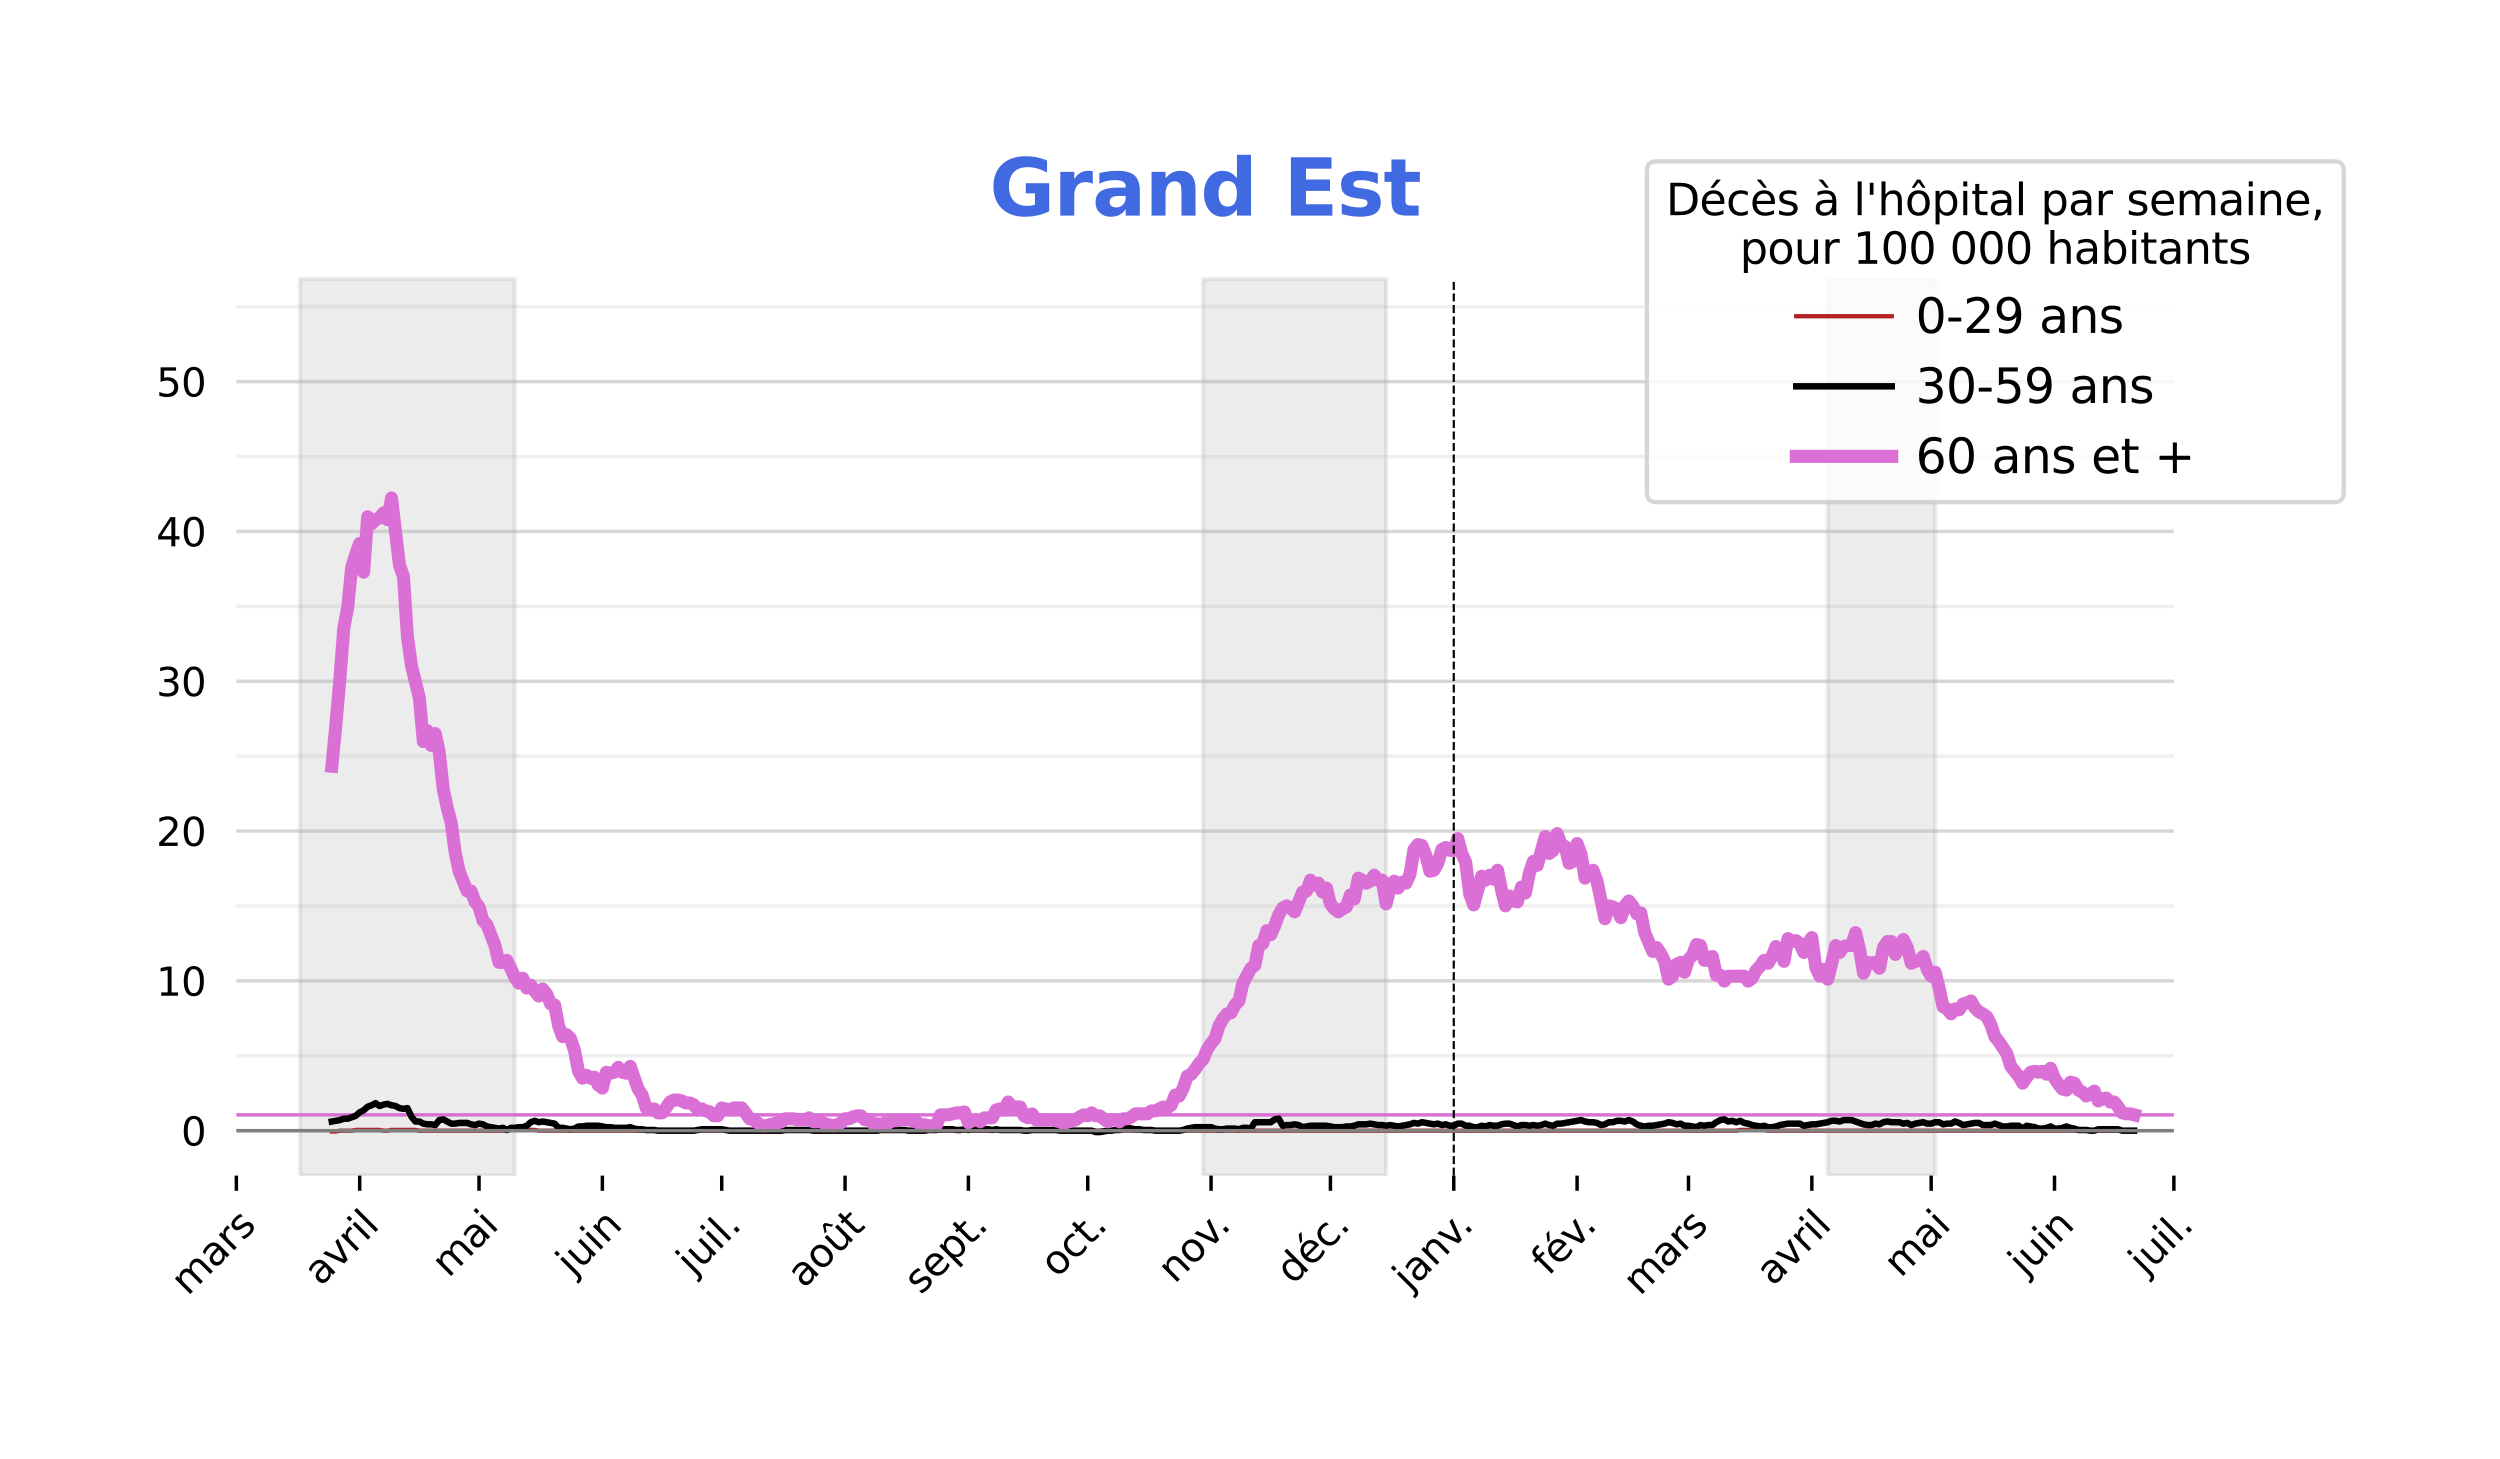 <?xml version="1.0" encoding="utf-8" standalone="no"?>
<!DOCTYPE svg PUBLIC "-//W3C//DTD SVG 1.1//EN"
  "http://www.w3.org/Graphics/SVG/1.1/DTD/svg11.dtd">
<svg height="336.05pt" version="1.1" viewBox="0 0 575.992 336.05" width="575.992pt" xmlns="http://www.w3.org/2000/svg" xmlns:xlink="http://www.w3.org/1999/xlink">
 <defs>
  <style type="text/css">*{stroke-linecap:butt;stroke-linejoin:round;}</style>
 </defs>
 <g id="figure_1">
  <g id="patch_1">
   <path d="M 0 336.05 
L 575.992 336.05 
L 575.992 0 
L 0 0 
z
" style="fill:#ffffff;"/>
  </g>
  <g id="axes_1">
   <g id="patch_2">
    <path d="M 54.453 270.861 
L 500.853 270.861 
L 500.853 53.421 
L 54.453 53.421 
z
" style="fill:none;opacity:0;"/>
   </g>
   <g id="patch_3">
    <path clip-path="url(#pc9f59e00f5)" d="M 69.119 270.861 
L 69.119 64.293 
L 118.617 64.293 
L 118.617 270.861 
z
" style="fill:#808080;opacity:0.15;stroke:#808080;stroke-linejoin:miter;"/>
   </g>
   <g id="patch_4">
    <path clip-path="url(#pc9f59e00f5)" d="M 277.194 270.861 
L 277.194 64.293 
L 319.359 64.293 
L 319.359 270.861 
z
" style="fill:#808080;opacity:0.15;stroke:#808080;stroke-linejoin:miter;"/>
   </g>
   <g id="patch_5">
    <path clip-path="url(#pc9f59e00f5)" d="M 421.105 270.861 
L 421.105 64.293 
L 445.855 64.293 
L 445.855 270.861 
z
" style="fill:#808080;opacity:0.15;stroke:#808080;stroke-linejoin:miter;"/>
   </g>
   <g id="matplotlib.axis_1">
    <g id="xtick_1">
     <g id="line2d_1">
      <defs>
       <path d="M 0 0 
L 0 3.5 
" id="ma46e36bf70" style="stroke:#000000;stroke-width:0.8;"/>
      </defs>
      <g>
       <use style="stroke:#000000;stroke-width:0.8;" x="54.453" xlink:href="#ma46e36bf70" y="270.861"/>
      </g>
     </g>
     <g id="text_1">
      <!-- mars -->
      <g transform="translate(43.258 298.726)rotate(-45)scale(0.09 -0.09)">
       <defs>
        <path d="M 3328 2828 
Q 3544 3216 3844 3400 
Q 4144 3584 4550 3584 
Q 5097 3584 5394 3201 
Q 5691 2819 5691 2113 
L 5691 0 
L 5113 0 
L 5113 2094 
Q 5113 2597 4934 2840 
Q 4756 3084 4391 3084 
Q 3944 3084 3684 2787 
Q 3425 2491 3425 1978 
L 3425 0 
L 2847 0 
L 2847 2094 
Q 2847 2600 2669 2842 
Q 2491 3084 2119 3084 
Q 1678 3084 1418 2786 
Q 1159 2488 1159 1978 
L 1159 0 
L 581 0 
L 581 3500 
L 1159 3500 
L 1159 2956 
Q 1356 3278 1631 3431 
Q 1906 3584 2284 3584 
Q 2666 3584 2933 3390 
Q 3200 3197 3328 2828 
z
" id="DejaVuSans-6d" transform="scale(0.016)"/>
        <path d="M 2194 1759 
Q 1497 1759 1228 1600 
Q 959 1441 959 1056 
Q 959 750 1161 570 
Q 1363 391 1709 391 
Q 2188 391 2477 730 
Q 2766 1069 2766 1631 
L 2766 1759 
L 2194 1759 
z
M 3341 1997 
L 3341 0 
L 2766 0 
L 2766 531 
Q 2569 213 2275 61 
Q 1981 -91 1556 -91 
Q 1019 -91 701 211 
Q 384 513 384 1019 
Q 384 1609 779 1909 
Q 1175 2209 1959 2209 
L 2766 2209 
L 2766 2266 
Q 2766 2663 2505 2880 
Q 2244 3097 1772 3097 
Q 1472 3097 1187 3025 
Q 903 2953 641 2809 
L 641 3341 
Q 956 3463 1253 3523 
Q 1550 3584 1831 3584 
Q 2591 3584 2966 3190 
Q 3341 2797 3341 1997 
z
" id="DejaVuSans-61" transform="scale(0.016)"/>
        <path d="M 2631 2963 
Q 2534 3019 2420 3045 
Q 2306 3072 2169 3072 
Q 1681 3072 1420 2755 
Q 1159 2438 1159 1844 
L 1159 0 
L 581 0 
L 581 3500 
L 1159 3500 
L 1159 2956 
Q 1341 3275 1631 3429 
Q 1922 3584 2338 3584 
Q 2397 3584 2469 3576 
Q 2541 3569 2628 3553 
L 2631 2963 
z
" id="DejaVuSans-72" transform="scale(0.016)"/>
        <path d="M 2834 3397 
L 2834 2853 
Q 2591 2978 2328 3040 
Q 2066 3103 1784 3103 
Q 1356 3103 1142 2972 
Q 928 2841 928 2578 
Q 928 2378 1081 2264 
Q 1234 2150 1697 2047 
L 1894 2003 
Q 2506 1872 2764 1633 
Q 3022 1394 3022 966 
Q 3022 478 2636 193 
Q 2250 -91 1575 -91 
Q 1294 -91 989 -36 
Q 684 19 347 128 
L 347 722 
Q 666 556 975 473 
Q 1284 391 1588 391 
Q 1994 391 2212 530 
Q 2431 669 2431 922 
Q 2431 1156 2273 1281 
Q 2116 1406 1581 1522 
L 1381 1569 
Q 847 1681 609 1914 
Q 372 2147 372 2553 
Q 372 3047 722 3315 
Q 1072 3584 1716 3584 
Q 2034 3584 2315 3537 
Q 2597 3491 2834 3397 
z
" id="DejaVuSans-73" transform="scale(0.016)"/>
       </defs>
       <use xlink:href="#DejaVuSans-6d"/>
       <use x="97.412" xlink:href="#DejaVuSans-61"/>
       <use x="158.691" xlink:href="#DejaVuSans-72"/>
       <use x="199.805" xlink:href="#DejaVuSans-73"/>
      </g>
     </g>
    </g>
    <g id="xtick_2">
     <g id="line2d_2">
      <g>
       <use style="stroke:#000000;stroke-width:0.8;" x="82.868" xlink:href="#ma46e36bf70" y="270.861"/>
      </g>
     </g>
     <g id="text_2">
      <!-- avril -->
      <g transform="translate(73.885 296.515)rotate(-45)scale(0.09 -0.09)">
       <defs>
        <path d="M 191 3500 
L 800 3500 
L 1894 563 
L 2988 3500 
L 3597 3500 
L 2284 0 
L 1503 0 
L 191 3500 
z
" id="DejaVuSans-76" transform="scale(0.016)"/>
        <path d="M 603 3500 
L 1178 3500 
L 1178 0 
L 603 0 
L 603 3500 
z
M 603 4863 
L 1178 4863 
L 1178 4134 
L 603 4134 
L 603 4863 
z
" id="DejaVuSans-69" transform="scale(0.016)"/>
        <path d="M 603 4863 
L 1178 4863 
L 1178 0 
L 603 0 
L 603 4863 
z
" id="DejaVuSans-6c" transform="scale(0.016)"/>
       </defs>
       <use xlink:href="#DejaVuSans-61"/>
       <use x="61.279" xlink:href="#DejaVuSans-76"/>
       <use x="120.459" xlink:href="#DejaVuSans-72"/>
       <use x="161.572" xlink:href="#DejaVuSans-69"/>
       <use x="189.355" xlink:href="#DejaVuSans-6c"/>
      </g>
     </g>
    </g>
    <g id="xtick_3">
     <g id="line2d_3">
      <g>
       <use style="stroke:#000000;stroke-width:0.8;" x="110.367" xlink:href="#ma46e36bf70" y="270.861"/>
      </g>
     </g>
     <g id="text_3">
      <!-- mai -->
      <g transform="translate(103.336 294.563)rotate(-45)scale(0.09 -0.09)">
       <use xlink:href="#DejaVuSans-6d"/>
       <use x="97.412" xlink:href="#DejaVuSans-61"/>
       <use x="158.691" xlink:href="#DejaVuSans-69"/>
      </g>
     </g>
    </g>
    <g id="xtick_4">
     <g id="line2d_4">
      <g>
       <use style="stroke:#000000;stroke-width:0.8;" x="138.783" xlink:href="#ma46e36bf70" y="270.861"/>
      </g>
     </g>
     <g id="text_4">
      <!-- juin -->
      <g transform="translate(132.016 294.299)rotate(-45)scale(0.09 -0.09)">
       <defs>
        <path d="M 603 3500 
L 1178 3500 
L 1178 -63 
Q 1178 -731 923 -1031 
Q 669 -1331 103 -1331 
L -116 -1331 
L -116 -844 
L 38 -844 
Q 366 -844 484 -692 
Q 603 -541 603 -63 
L 603 3500 
z
M 603 4863 
L 1178 4863 
L 1178 4134 
L 603 4134 
L 603 4863 
z
" id="DejaVuSans-6a" transform="scale(0.016)"/>
        <path d="M 544 1381 
L 544 3500 
L 1119 3500 
L 1119 1403 
Q 1119 906 1312 657 
Q 1506 409 1894 409 
Q 2359 409 2629 706 
Q 2900 1003 2900 1516 
L 2900 3500 
L 3475 3500 
L 3475 0 
L 2900 0 
L 2900 538 
Q 2691 219 2414 64 
Q 2138 -91 1772 -91 
Q 1169 -91 856 284 
Q 544 659 544 1381 
z
M 1991 3584 
L 1991 3584 
z
" id="DejaVuSans-75" transform="scale(0.016)"/>
        <path d="M 3513 2113 
L 3513 0 
L 2938 0 
L 2938 2094 
Q 2938 2591 2744 2837 
Q 2550 3084 2163 3084 
Q 1697 3084 1428 2787 
Q 1159 2491 1159 1978 
L 1159 0 
L 581 0 
L 581 3500 
L 1159 3500 
L 1159 2956 
Q 1366 3272 1645 3428 
Q 1925 3584 2291 3584 
Q 2894 3584 3203 3211 
Q 3513 2838 3513 2113 
z
" id="DejaVuSans-6e" transform="scale(0.016)"/>
       </defs>
       <use xlink:href="#DejaVuSans-6a"/>
       <use x="27.783" xlink:href="#DejaVuSans-75"/>
       <use x="91.162" xlink:href="#DejaVuSans-69"/>
       <use x="118.945" xlink:href="#DejaVuSans-6e"/>
      </g>
     </g>
    </g>
    <g id="xtick_5">
     <g id="line2d_5">
      <g>
       <use style="stroke:#000000;stroke-width:0.8;" x="166.282" xlink:href="#ma46e36bf70" y="270.861"/>
      </g>
     </g>
     <g id="text_5">
      <!-- juil. -->
      <g transform="translate(159.758 294.056)rotate(-45)scale(0.09 -0.09)">
       <defs>
        <path d="M 684 794 
L 1344 794 
L 1344 0 
L 684 0 
L 684 794 
z
" id="DejaVuSans-2e" transform="scale(0.016)"/>
       </defs>
       <use xlink:href="#DejaVuSans-6a"/>
       <use x="27.783" xlink:href="#DejaVuSans-75"/>
       <use x="91.162" xlink:href="#DejaVuSans-69"/>
       <use x="118.945" xlink:href="#DejaVuSans-6c"/>
       <use x="146.729" xlink:href="#DejaVuSans-2e"/>
      </g>
     </g>
    </g>
    <g id="xtick_6">
     <g id="line2d_6">
      <g>
       <use style="stroke:#000000;stroke-width:0.8;" x="194.697" xlink:href="#ma46e36bf70" y="270.861"/>
      </g>
     </g>
     <g id="text_6">
      <!-- août -->
      <g transform="translate(185.211 297.018)rotate(-45)scale(0.09 -0.09)">
       <defs>
        <path d="M 1959 3097 
Q 1497 3097 1228 2736 
Q 959 2375 959 1747 
Q 959 1119 1226 758 
Q 1494 397 1959 397 
Q 2419 397 2687 759 
Q 2956 1122 2956 1747 
Q 2956 2369 2687 2733 
Q 2419 3097 1959 3097 
z
M 1959 3584 
Q 2709 3584 3137 3096 
Q 3566 2609 3566 1747 
Q 3566 888 3137 398 
Q 2709 -91 1959 -91 
Q 1206 -91 779 398 
Q 353 888 353 1747 
Q 353 2609 779 3096 
Q 1206 3584 1959 3584 
z
" id="DejaVuSans-6f" transform="scale(0.016)"/>
        <path d="M 544 1381 
L 544 3500 
L 1119 3500 
L 1119 1403 
Q 1119 906 1312 657 
Q 1506 409 1894 409 
Q 2359 409 2629 706 
Q 2900 1003 2900 1516 
L 2900 3500 
L 3475 3500 
L 3475 0 
L 2900 0 
L 2900 538 
Q 2691 219 2414 64 
Q 2138 -91 1772 -91 
Q 1169 -91 856 284 
Q 544 659 544 1381 
z
M 1991 3584 
L 1991 3584 
z
M 1753 5119 
L 2215 5119 
L 2981 3944 
L 2547 3944 
L 1984 4709 
L 1422 3944 
L 987 3944 
L 1753 5119 
z
" id="DejaVuSans-fb" transform="scale(0.016)"/>
        <path d="M 1172 4494 
L 1172 3500 
L 2356 3500 
L 2356 3053 
L 1172 3053 
L 1172 1153 
Q 1172 725 1289 603 
Q 1406 481 1766 481 
L 2356 481 
L 2356 0 
L 1766 0 
Q 1100 0 847 248 
Q 594 497 594 1153 
L 594 3053 
L 172 3053 
L 172 3500 
L 594 3500 
L 594 4494 
L 1172 4494 
z
" id="DejaVuSans-74" transform="scale(0.016)"/>
       </defs>
       <use xlink:href="#DejaVuSans-61"/>
       <use x="61.279" xlink:href="#DejaVuSans-6f"/>
       <use x="122.461" xlink:href="#DejaVuSans-fb"/>
       <use x="185.84" xlink:href="#DejaVuSans-74"/>
      </g>
     </g>
    </g>
    <g id="xtick_7">
     <g id="line2d_7">
      <g>
       <use style="stroke:#000000;stroke-width:0.8;" x="223.113" xlink:href="#ma46e36bf70" y="270.861"/>
      </g>
     </g>
     <g id="text_7">
      <!-- sept. -->
      <g transform="translate(212.16 298.485)rotate(-45)scale(0.09 -0.09)">
       <defs>
        <path d="M 3597 1894 
L 3597 1613 
L 953 1613 
Q 991 1019 1311 708 
Q 1631 397 2203 397 
Q 2534 397 2845 478 
Q 3156 559 3463 722 
L 3463 178 
Q 3153 47 2828 -22 
Q 2503 -91 2169 -91 
Q 1331 -91 842 396 
Q 353 884 353 1716 
Q 353 2575 817 3079 
Q 1281 3584 2069 3584 
Q 2775 3584 3186 3129 
Q 3597 2675 3597 1894 
z
M 3022 2063 
Q 3016 2534 2758 2815 
Q 2500 3097 2075 3097 
Q 1594 3097 1305 2825 
Q 1016 2553 972 2059 
L 3022 2063 
z
" id="DejaVuSans-65" transform="scale(0.016)"/>
        <path d="M 1159 525 
L 1159 -1331 
L 581 -1331 
L 581 3500 
L 1159 3500 
L 1159 2969 
Q 1341 3281 1617 3432 
Q 1894 3584 2278 3584 
Q 2916 3584 3314 3078 
Q 3713 2572 3713 1747 
Q 3713 922 3314 415 
Q 2916 -91 2278 -91 
Q 1894 -91 1617 61 
Q 1341 213 1159 525 
z
M 3116 1747 
Q 3116 2381 2855 2742 
Q 2594 3103 2138 3103 
Q 1681 3103 1420 2742 
Q 1159 2381 1159 1747 
Q 1159 1113 1420 752 
Q 1681 391 2138 391 
Q 2594 391 2855 752 
Q 3116 1113 3116 1747 
z
" id="DejaVuSans-70" transform="scale(0.016)"/>
       </defs>
       <use xlink:href="#DejaVuSans-73"/>
       <use x="52.1" xlink:href="#DejaVuSans-65"/>
       <use x="113.623" xlink:href="#DejaVuSans-70"/>
       <use x="177.1" xlink:href="#DejaVuSans-74"/>
       <use x="216.309" xlink:href="#DejaVuSans-2e"/>
      </g>
     </g>
    </g>
    <g id="xtick_8">
     <g id="line2d_8">
      <g>
       <use style="stroke:#000000;stroke-width:0.8;" x="250.612" xlink:href="#ma46e36bf70" y="270.861"/>
      </g>
     </g>
     <g id="text_8">
      <!-- oct. -->
      <g transform="translate(243.537 294.607)rotate(-45)scale(0.09 -0.09)">
       <defs>
        <path d="M 3122 3366 
L 3122 2828 
Q 2878 2963 2633 3030 
Q 2388 3097 2138 3097 
Q 1578 3097 1268 2742 
Q 959 2388 959 1747 
Q 959 1106 1268 751 
Q 1578 397 2138 397 
Q 2388 397 2633 464 
Q 2878 531 3122 666 
L 3122 134 
Q 2881 22 2623 -34 
Q 2366 -91 2075 -91 
Q 1284 -91 818 406 
Q 353 903 353 1747 
Q 353 2603 823 3093 
Q 1294 3584 2113 3584 
Q 2378 3584 2631 3529 
Q 2884 3475 3122 3366 
z
" id="DejaVuSans-63" transform="scale(0.016)"/>
       </defs>
       <use xlink:href="#DejaVuSans-6f"/>
       <use x="61.182" xlink:href="#DejaVuSans-63"/>
       <use x="116.162" xlink:href="#DejaVuSans-74"/>
       <use x="155.371" xlink:href="#DejaVuSans-2e"/>
      </g>
     </g>
    </g>
    <g id="xtick_9">
     <g id="line2d_9">
      <g>
       <use style="stroke:#000000;stroke-width:0.8;" x="279.027" xlink:href="#ma46e36bf70" y="270.861"/>
      </g>
     </g>
     <g id="text_9">
      <!-- nov. -->
      <g transform="translate(270.64 295.919)rotate(-45)scale(0.09 -0.09)">
       <use xlink:href="#DejaVuSans-6e"/>
       <use x="63.379" xlink:href="#DejaVuSans-6f"/>
       <use x="124.561" xlink:href="#DejaVuSans-76"/>
       <use x="175.99" xlink:href="#DejaVuSans-2e"/>
      </g>
     </g>
    </g>
    <g id="xtick_10">
     <g id="line2d_10">
      <g>
       <use style="stroke:#000000;stroke-width:0.8;" x="306.526" xlink:href="#ma46e36bf70" y="270.861"/>
      </g>
     </g>
     <g id="text_10">
      <!-- déc. -->
      <g transform="translate(297.884 296.174)rotate(-45)scale(0.09 -0.09)">
       <defs>
        <path d="M 2906 2969 
L 2906 4863 
L 3481 4863 
L 3481 0 
L 2906 0 
L 2906 525 
Q 2725 213 2448 61 
Q 2172 -91 1784 -91 
Q 1150 -91 751 415 
Q 353 922 353 1747 
Q 353 2572 751 3078 
Q 1150 3584 1784 3584 
Q 2172 3584 2448 3432 
Q 2725 3281 2906 2969 
z
M 947 1747 
Q 947 1113 1208 752 
Q 1469 391 1925 391 
Q 2381 391 2643 752 
Q 2906 1113 2906 1747 
Q 2906 2381 2643 2742 
Q 2381 3103 1925 3103 
Q 1469 3103 1208 2742 
Q 947 2381 947 1747 
z
" id="DejaVuSans-64" transform="scale(0.016)"/>
        <path d="M 3597 1894 
L 3597 1613 
L 953 1613 
Q 991 1019 1311 708 
Q 1631 397 2203 397 
Q 2534 397 2845 478 
Q 3156 559 3463 722 
L 3463 178 
Q 3153 47 2828 -22 
Q 2503 -91 2169 -91 
Q 1331 -91 842 396 
Q 353 884 353 1716 
Q 353 2575 817 3079 
Q 1281 3584 2069 3584 
Q 2775 3584 3186 3129 
Q 3597 2675 3597 1894 
z
M 3022 2063 
Q 3016 2534 2758 2815 
Q 2500 3097 2075 3097 
Q 1594 3097 1305 2825 
Q 1016 2553 972 2059 
L 3022 2063 
z
M 2466 5119 
L 3088 5119 
L 2070 3944 
L 1591 3944 
L 2466 5119 
z
" id="DejaVuSans-e9" transform="scale(0.016)"/>
       </defs>
       <use xlink:href="#DejaVuSans-64"/>
       <use x="63.477" xlink:href="#DejaVuSans-e9"/>
       <use x="125" xlink:href="#DejaVuSans-63"/>
       <use x="179.98" xlink:href="#DejaVuSans-2e"/>
      </g>
     </g>
    </g>
    <g id="xtick_11">
     <g id="line2d_11">
      <g>
       <use style="stroke:#000000;stroke-width:0.8;" x="334.942" xlink:href="#ma46e36bf70" y="270.861"/>
      </g>
     </g>
     <g id="text_11">
      <!-- janv. -->
      <g transform="translate(324.781 297.693)rotate(-45)scale(0.09 -0.09)">
       <use xlink:href="#DejaVuSans-6a"/>
       <use x="27.783" xlink:href="#DejaVuSans-61"/>
       <use x="89.062" xlink:href="#DejaVuSans-6e"/>
       <use x="152.441" xlink:href="#DejaVuSans-76"/>
       <use x="203.871" xlink:href="#DejaVuSans-2e"/>
      </g>
     </g>
    </g>
    <g id="xtick_12">
     <g id="line2d_12">
      <g>
       <use style="stroke:#000000;stroke-width:0.8;" x="363.358" xlink:href="#ma46e36bf70" y="270.861"/>
      </g>
     </g>
     <g id="text_12">
      <!-- fév. -->
      <g transform="translate(356.741 294.148)rotate(-45)scale(0.09 -0.09)">
       <defs>
        <path d="M 2375 4863 
L 2375 4384 
L 1825 4384 
Q 1516 4384 1395 4259 
Q 1275 4134 1275 3809 
L 1275 3500 
L 2222 3500 
L 2222 3053 
L 1275 3053 
L 1275 0 
L 697 0 
L 697 3053 
L 147 3053 
L 147 3500 
L 697 3500 
L 697 3744 
Q 697 4328 969 4595 
Q 1241 4863 1831 4863 
L 2375 4863 
z
" id="DejaVuSans-66" transform="scale(0.016)"/>
       </defs>
       <use xlink:href="#DejaVuSans-66"/>
       <use x="35.205" xlink:href="#DejaVuSans-e9"/>
       <use x="96.729" xlink:href="#DejaVuSans-76"/>
       <use x="148.158" xlink:href="#DejaVuSans-2e"/>
      </g>
     </g>
    </g>
    <g id="xtick_13">
     <g id="line2d_13">
      <g>
       <use style="stroke:#000000;stroke-width:0.8;" x="389.023" xlink:href="#ma46e36bf70" y="270.861"/>
      </g>
     </g>
     <g id="text_13">
      <!-- mars -->
      <g transform="translate(377.829 298.726)rotate(-45)scale(0.09 -0.09)">
       <use xlink:href="#DejaVuSans-6d"/>
       <use x="97.412" xlink:href="#DejaVuSans-61"/>
       <use x="158.691" xlink:href="#DejaVuSans-72"/>
       <use x="199.805" xlink:href="#DejaVuSans-73"/>
      </g>
     </g>
    </g>
    <g id="xtick_14">
     <g id="line2d_14">
      <g>
       <use style="stroke:#000000;stroke-width:0.8;" x="417.439" xlink:href="#ma46e36bf70" y="270.861"/>
      </g>
     </g>
     <g id="text_14">
      <!-- avril -->
      <g transform="translate(408.456 296.515)rotate(-45)scale(0.09 -0.09)">
       <use xlink:href="#DejaVuSans-61"/>
       <use x="61.279" xlink:href="#DejaVuSans-76"/>
       <use x="120.459" xlink:href="#DejaVuSans-72"/>
       <use x="161.572" xlink:href="#DejaVuSans-69"/>
       <use x="189.355" xlink:href="#DejaVuSans-6c"/>
      </g>
     </g>
    </g>
    <g id="xtick_15">
     <g id="line2d_15">
      <g>
       <use style="stroke:#000000;stroke-width:0.8;" x="444.938" xlink:href="#ma46e36bf70" y="270.861"/>
      </g>
     </g>
     <g id="text_15">
      <!-- mai -->
      <g transform="translate(437.907 294.563)rotate(-45)scale(0.09 -0.09)">
       <use xlink:href="#DejaVuSans-6d"/>
       <use x="97.412" xlink:href="#DejaVuSans-61"/>
       <use x="158.691" xlink:href="#DejaVuSans-69"/>
      </g>
     </g>
    </g>
    <g id="xtick_16">
     <g id="line2d_16">
      <g>
       <use style="stroke:#000000;stroke-width:0.8;" x="473.354" xlink:href="#ma46e36bf70" y="270.861"/>
      </g>
     </g>
     <g id="text_16">
      <!-- juin -->
      <g transform="translate(466.587 294.299)rotate(-45)scale(0.09 -0.09)">
       <use xlink:href="#DejaVuSans-6a"/>
       <use x="27.783" xlink:href="#DejaVuSans-75"/>
       <use x="91.162" xlink:href="#DejaVuSans-69"/>
       <use x="118.945" xlink:href="#DejaVuSans-6e"/>
      </g>
     </g>
    </g>
    <g id="xtick_17">
     <g id="line2d_17">
      <g>
       <use style="stroke:#000000;stroke-width:0.8;" x="500.853" xlink:href="#ma46e36bf70" y="270.861"/>
      </g>
     </g>
     <g id="text_17">
      <!-- juil. -->
      <g transform="translate(494.328 294.056)rotate(-45)scale(0.09 -0.09)">
       <use xlink:href="#DejaVuSans-6a"/>
       <use x="27.783" xlink:href="#DejaVuSans-75"/>
       <use x="91.162" xlink:href="#DejaVuSans-69"/>
       <use x="118.945" xlink:href="#DejaVuSans-6c"/>
       <use x="146.729" xlink:href="#DejaVuSans-2e"/>
      </g>
     </g>
    </g>
   </g>
   <g id="matplotlib.axis_2">
    <g id="ytick_1">
     <g id="line2d_18">
      <path clip-path="url(#pc9f59e00f5)" d="M 54.453 260.506 
L 500.853 260.506 
" style="fill:none;stroke:#b0b0b0;stroke-linecap:square;stroke-opacity:0.5;stroke-width:0.8;"/>
     </g>
     <g id="text_18">
      <!-- 0 -->
      <g transform="translate(41.726 263.926)scale(0.09 -0.09)">
       <defs>
        <path d="M 2034 4250 
Q 1547 4250 1301 3770 
Q 1056 3291 1056 2328 
Q 1056 1369 1301 889 
Q 1547 409 2034 409 
Q 2525 409 2770 889 
Q 3016 1369 3016 2328 
Q 3016 3291 2770 3770 
Q 2525 4250 2034 4250 
z
M 2034 4750 
Q 2819 4750 3233 4129 
Q 3647 3509 3647 2328 
Q 3647 1150 3233 529 
Q 2819 -91 2034 -91 
Q 1250 -91 836 529 
Q 422 1150 422 2328 
Q 422 3509 836 4129 
Q 1250 4750 2034 4750 
z
" id="DejaVuSans-30" transform="scale(0.016)"/>
       </defs>
       <use xlink:href="#DejaVuSans-30"/>
      </g>
     </g>
    </g>
    <g id="ytick_2">
     <g id="line2d_19">
      <path clip-path="url(#pc9f59e00f5)" d="M 54.453 225.992 
L 500.853 225.992 
" style="fill:none;stroke:#b0b0b0;stroke-linecap:square;stroke-opacity:0.5;stroke-width:0.8;"/>
     </g>
     <g id="text_19">
      <!-- 10 -->
      <g transform="translate(36 229.411)scale(0.09 -0.09)">
       <defs>
        <path d="M 794 531 
L 1825 531 
L 1825 4091 
L 703 3866 
L 703 4441 
L 1819 4666 
L 2450 4666 
L 2450 531 
L 3481 531 
L 3481 0 
L 794 0 
L 794 531 
z
" id="DejaVuSans-31" transform="scale(0.016)"/>
       </defs>
       <use xlink:href="#DejaVuSans-31"/>
       <use x="63.623" xlink:href="#DejaVuSans-30"/>
      </g>
     </g>
    </g>
    <g id="ytick_3">
     <g id="line2d_20">
      <path clip-path="url(#pc9f59e00f5)" d="M 54.453 191.478 
L 500.853 191.478 
" style="fill:none;stroke:#b0b0b0;stroke-linecap:square;stroke-opacity:0.5;stroke-width:0.8;"/>
     </g>
     <g id="text_20">
      <!-- 20 -->
      <g transform="translate(36 194.897)scale(0.09 -0.09)">
       <defs>
        <path d="M 1228 531 
L 3431 531 
L 3431 0 
L 469 0 
L 469 531 
Q 828 903 1448 1529 
Q 2069 2156 2228 2338 
Q 2531 2678 2651 2914 
Q 2772 3150 2772 3378 
Q 2772 3750 2511 3984 
Q 2250 4219 1831 4219 
Q 1534 4219 1204 4116 
Q 875 4013 500 3803 
L 500 4441 
Q 881 4594 1212 4672 
Q 1544 4750 1819 4750 
Q 2544 4750 2975 4387 
Q 3406 4025 3406 3419 
Q 3406 3131 3298 2873 
Q 3191 2616 2906 2266 
Q 2828 2175 2409 1742 
Q 1991 1309 1228 531 
z
" id="DejaVuSans-32" transform="scale(0.016)"/>
       </defs>
       <use xlink:href="#DejaVuSans-32"/>
       <use x="63.623" xlink:href="#DejaVuSans-30"/>
      </g>
     </g>
    </g>
    <g id="ytick_4">
     <g id="line2d_21">
      <path clip-path="url(#pc9f59e00f5)" d="M 54.453 156.963 
L 500.853 156.963 
" style="fill:none;stroke:#b0b0b0;stroke-linecap:square;stroke-opacity:0.5;stroke-width:0.8;"/>
     </g>
     <g id="text_21">
      <!-- 30 -->
      <g transform="translate(36 160.383)scale(0.09 -0.09)">
       <defs>
        <path d="M 2597 2516 
Q 3050 2419 3304 2112 
Q 3559 1806 3559 1356 
Q 3559 666 3084 287 
Q 2609 -91 1734 -91 
Q 1441 -91 1130 -33 
Q 819 25 488 141 
L 488 750 
Q 750 597 1062 519 
Q 1375 441 1716 441 
Q 2309 441 2620 675 
Q 2931 909 2931 1356 
Q 2931 1769 2642 2001 
Q 2353 2234 1838 2234 
L 1294 2234 
L 1294 2753 
L 1863 2753 
Q 2328 2753 2575 2939 
Q 2822 3125 2822 3475 
Q 2822 3834 2567 4026 
Q 2313 4219 1838 4219 
Q 1578 4219 1281 4162 
Q 984 4106 628 3988 
L 628 4550 
Q 988 4650 1302 4700 
Q 1616 4750 1894 4750 
Q 2613 4750 3031 4423 
Q 3450 4097 3450 3541 
Q 3450 3153 3228 2886 
Q 3006 2619 2597 2516 
z
" id="DejaVuSans-33" transform="scale(0.016)"/>
       </defs>
       <use xlink:href="#DejaVuSans-33"/>
       <use x="63.623" xlink:href="#DejaVuSans-30"/>
      </g>
     </g>
    </g>
    <g id="ytick_5">
     <g id="line2d_22">
      <path clip-path="url(#pc9f59e00f5)" d="M 54.453 122.449 
L 500.853 122.449 
" style="fill:none;stroke:#b0b0b0;stroke-linecap:square;stroke-opacity:0.5;stroke-width:0.8;"/>
     </g>
     <g id="text_22">
      <!-- 40 -->
      <g transform="translate(36 125.868)scale(0.09 -0.09)">
       <defs>
        <path d="M 2419 4116 
L 825 1625 
L 2419 1625 
L 2419 4116 
z
M 2253 4666 
L 3047 4666 
L 3047 1625 
L 3713 1625 
L 3713 1100 
L 3047 1100 
L 3047 0 
L 2419 0 
L 2419 1100 
L 313 1100 
L 313 1709 
L 2253 4666 
z
" id="DejaVuSans-34" transform="scale(0.016)"/>
       </defs>
       <use xlink:href="#DejaVuSans-34"/>
       <use x="63.623" xlink:href="#DejaVuSans-30"/>
      </g>
     </g>
    </g>
    <g id="ytick_6">
     <g id="line2d_23">
      <path clip-path="url(#pc9f59e00f5)" d="M 54.453 87.935 
L 500.853 87.935 
" style="fill:none;stroke:#b0b0b0;stroke-linecap:square;stroke-opacity:0.5;stroke-width:0.8;"/>
     </g>
     <g id="text_23">
      <!-- 50 -->
      <g transform="translate(36 91.354)scale(0.09 -0.09)">
       <defs>
        <path d="M 691 4666 
L 3169 4666 
L 3169 4134 
L 1269 4134 
L 1269 2991 
Q 1406 3038 1543 3061 
Q 1681 3084 1819 3084 
Q 2600 3084 3056 2656 
Q 3513 2228 3513 1497 
Q 3513 744 3044 326 
Q 2575 -91 1722 -91 
Q 1428 -91 1123 -41 
Q 819 9 494 109 
L 494 744 
Q 775 591 1075 516 
Q 1375 441 1709 441 
Q 2250 441 2565 725 
Q 2881 1009 2881 1497 
Q 2881 1984 2565 2268 
Q 2250 2553 1709 2553 
Q 1456 2553 1204 2497 
Q 953 2441 691 2322 
L 691 4666 
z
" id="DejaVuSans-35" transform="scale(0.016)"/>
       </defs>
       <use xlink:href="#DejaVuSans-35"/>
       <use x="63.623" xlink:href="#DejaVuSans-30"/>
      </g>
     </g>
    </g>
    <g id="ytick_7">
     <g id="line2d_24">
      <path clip-path="url(#pc9f59e00f5)" d="M 54.453 243.249 
L 500.853 243.249 
" style="fill:none;stroke:#b0b0b0;stroke-linecap:square;stroke-opacity:0.2;stroke-width:0.8;"/>
     </g>
    </g>
    <g id="ytick_8">
     <g id="line2d_25">
      <path clip-path="url(#pc9f59e00f5)" d="M 54.453 208.735 
L 500.853 208.735 
" style="fill:none;stroke:#b0b0b0;stroke-linecap:square;stroke-opacity:0.2;stroke-width:0.8;"/>
     </g>
    </g>
    <g id="ytick_9">
     <g id="line2d_26">
      <path clip-path="url(#pc9f59e00f5)" d="M 54.453 174.221 
L 500.853 174.221 
" style="fill:none;stroke:#b0b0b0;stroke-linecap:square;stroke-opacity:0.2;stroke-width:0.8;"/>
     </g>
    </g>
    <g id="ytick_10">
     <g id="line2d_27">
      <path clip-path="url(#pc9f59e00f5)" d="M 54.453 139.706 
L 500.853 139.706 
" style="fill:none;stroke:#b0b0b0;stroke-linecap:square;stroke-opacity:0.2;stroke-width:0.8;"/>
     </g>
    </g>
    <g id="ytick_11">
     <g id="line2d_28">
      <path clip-path="url(#pc9f59e00f5)" d="M 54.453 105.192 
L 500.853 105.192 
" style="fill:none;stroke:#b0b0b0;stroke-linecap:square;stroke-opacity:0.2;stroke-width:0.8;"/>
     </g>
    </g>
    <g id="ytick_12">
     <g id="line2d_29">
      <path clip-path="url(#pc9f59e00f5)" d="M 54.453 70.678 
L 500.853 70.678 
" style="fill:none;stroke:#b0b0b0;stroke-linecap:square;stroke-opacity:0.2;stroke-width:0.8;"/>
     </g>
    </g>
   </g>
   <g id="line2d_30">
    <path clip-path="url(#pc9f59e00f5)" d="M 54.453 256.856 
L 500.853 256.856 
" style="fill:none;stroke:#da70d6;stroke-linecap:square;stroke-width:0.8;"/>
   </g>
   <g id="line2d_31">
    <path clip-path="url(#pc9f59e00f5)" d="M 76.452 260.69 
L 77.368 260.69 
L 78.285 260.506 
L 81.035 260.506 
L 81.951 260.322 
L 87.451 260.322 
L 88.368 260.506 
L 89.285 260.506 
L 90.201 260.322 
L 95.701 260.322 
L 96.618 260.506 
L 116.784 260.506 
L 117.7 260.322 
L 123.2 260.322 
L 124.117 260.506 
L 400.023 260.506 
L 400.94 260.322 
L 406.439 260.322 
L 407.356 260.506 
L 491.686 260.506 
L 491.686 260.506 
" style="fill:none;stroke:#b22222;stroke-linecap:square;"/>
   </g>
   <g id="line2d_32">
    <path clip-path="url(#pc9f59e00f5)" d="M 76.452 258.394 
L 78.285 258.069 
L 79.202 257.744 
L 80.118 257.744 
L 81.951 257.094 
L 82.868 256.282 
L 83.785 255.795 
L 84.701 254.982 
L 85.618 254.657 
L 86.535 254.17 
L 87.451 254.82 
L 88.368 254.495 
L 89.285 254.332 
L 90.201 254.657 
L 91.118 254.82 
L 92.034 255.307 
L 92.951 255.47 
L 93.868 255.307 
L 94.784 257.257 
L 95.701 258.394 
L 96.618 258.394 
L 97.534 258.882 
L 98.451 259.044 
L 99.367 259.044 
L 100.284 259.207 
L 101.201 258.069 
L 102.117 257.907 
L 103.951 258.882 
L 104.867 258.882 
L 105.784 258.719 
L 107.617 258.719 
L 108.534 259.044 
L 109.45 259.207 
L 110.367 258.882 
L 111.284 259.044 
L 112.2 259.532 
L 114.95 260.019 
L 115.867 259.856 
L 116.784 260.344 
L 117.7 259.856 
L 118.617 259.856 
L 119.533 259.694 
L 120.45 259.694 
L 121.367 259.369 
L 122.283 258.557 
L 123.2 258.232 
L 124.117 258.557 
L 125.033 258.394 
L 127.783 258.882 
L 128.7 259.856 
L 129.616 259.856 
L 131.45 260.181 
L 132.366 260.019 
L 133.283 259.532 
L 134.2 259.532 
L 135.116 259.369 
L 137.866 259.369 
L 139.699 259.694 
L 140.616 259.694 
L 141.533 259.856 
L 144.282 259.856 
L 145.199 259.694 
L 146.116 260.019 
L 147.032 260.181 
L 147.949 260.181 
L 148.866 260.344 
L 150.699 260.344 
L 151.616 260.506 
L 159.865 260.506 
L 161.698 260.181 
L 166.282 260.181 
L 168.115 260.506 
L 180.031 260.506 
L 180.948 260.344 
L 186.448 260.344 
L 187.364 260.506 
L 202.03 260.506 
L 202.947 260.344 
L 208.447 260.344 
L 209.363 260.506 
L 213.03 260.506 
L 213.947 260.344 
L 215.78 260.344 
L 216.696 260.181 
L 219.446 260.181 
L 220.363 260.344 
L 221.28 260.344 
L 222.196 260.181 
L 223.113 260.344 
L 224.03 260.181 
L 227.696 260.181 
L 228.613 260.344 
L 229.529 260.181 
L 230.446 260.344 
L 235.029 260.344 
L 235.946 260.506 
L 236.862 260.506 
L 237.779 260.344 
L 243.279 260.344 
L 244.195 260.506 
L 251.528 260.506 
L 252.445 260.831 
L 253.362 260.831 
L 255.195 260.506 
L 256.112 260.506 
L 257.028 260.344 
L 257.945 260.344 
L 258.862 260.019 
L 259.778 259.856 
L 261.611 260.181 
L 262.528 260.181 
L 263.445 260.344 
L 265.278 260.344 
L 266.195 260.506 
L 271.694 260.506 
L 272.611 260.344 
L 273.528 260.019 
L 275.361 259.694 
L 279.027 259.694 
L 279.944 260.019 
L 280.861 260.181 
L 281.777 260.181 
L 282.694 260.019 
L 284.527 260.019 
L 285.444 260.181 
L 286.361 259.856 
L 287.277 259.856 
L 288.194 260.019 
L 289.11 258.557 
L 292.777 258.557 
L 293.694 257.907 
L 294.61 257.744 
L 295.527 259.369 
L 296.443 259.207 
L 297.36 259.207 
L 298.277 259.044 
L 299.193 259.207 
L 300.11 259.694 
L 301.943 259.369 
L 305.61 259.369 
L 307.443 259.694 
L 309.276 259.694 
L 310.193 259.532 
L 311.11 259.532 
L 312.026 259.369 
L 312.943 259.044 
L 314.776 259.044 
L 315.693 258.882 
L 317.526 259.207 
L 318.443 259.207 
L 319.359 259.369 
L 320.276 259.207 
L 322.109 259.532 
L 324.859 259.044 
L 325.776 258.719 
L 326.692 258.882 
L 327.609 258.557 
L 330.359 259.044 
L 331.275 258.882 
L 332.192 259.207 
L 333.109 259.044 
L 334.025 259.369 
L 334.942 259.369 
L 335.859 258.882 
L 336.775 258.882 
L 337.692 259.369 
L 338.609 259.369 
L 339.525 259.694 
L 340.442 259.694 
L 341.358 259.369 
L 342.275 259.532 
L 343.192 259.207 
L 344.108 259.369 
L 345.025 259.369 
L 345.942 259.044 
L 346.858 258.882 
L 347.775 258.882 
L 349.608 259.532 
L 350.525 259.207 
L 351.441 259.207 
L 352.358 259.369 
L 353.275 259.207 
L 354.191 259.369 
L 355.108 259.207 
L 356.025 258.882 
L 356.941 259.207 
L 357.858 259.369 
L 358.774 258.882 
L 359.691 258.882 
L 364.274 258.069 
L 365.191 258.394 
L 366.108 258.557 
L 367.024 258.557 
L 367.941 258.719 
L 368.857 259.207 
L 369.774 259.044 
L 370.691 258.557 
L 371.607 258.557 
L 372.524 258.232 
L 373.441 258.232 
L 374.357 258.394 
L 375.274 258.069 
L 376.19 258.394 
L 377.107 259.044 
L 378.024 259.369 
L 378.94 259.532 
L 379.857 259.369 
L 380.774 259.369 
L 383.524 258.882 
L 384.44 258.557 
L 385.357 258.719 
L 386.273 259.044 
L 387.19 258.882 
L 388.107 259.369 
L 389.023 259.369 
L 390.857 259.694 
L 391.773 259.207 
L 392.69 259.369 
L 393.607 259.207 
L 394.523 259.207 
L 395.44 258.557 
L 396.356 258.069 
L 397.273 257.907 
L 398.19 258.394 
L 399.106 258.232 
L 400.023 258.557 
L 400.94 258.232 
L 401.856 258.719 
L 402.773 258.882 
L 403.689 259.207 
L 405.523 259.532 
L 406.439 259.369 
L 407.356 259.694 
L 408.273 259.694 
L 409.189 259.532 
L 410.106 259.207 
L 411.939 258.882 
L 414.689 258.882 
L 415.606 259.369 
L 417.439 259.044 
L 418.356 259.044 
L 421.105 258.557 
L 422.022 258.232 
L 422.939 258.232 
L 423.855 258.394 
L 424.772 258.069 
L 426.605 258.069 
L 429.355 259.044 
L 430.272 259.207 
L 431.188 259.207 
L 432.105 258.882 
L 433.022 259.044 
L 433.938 258.557 
L 434.855 258.394 
L 435.772 258.557 
L 437.605 258.557 
L 438.521 258.882 
L 439.438 258.719 
L 440.355 259.207 
L 441.271 258.882 
L 443.105 258.557 
L 444.021 258.882 
L 444.938 258.882 
L 445.855 258.557 
L 446.771 258.557 
L 447.688 259.044 
L 448.604 258.882 
L 449.521 258.882 
L 450.438 258.394 
L 451.354 258.719 
L 452.271 259.207 
L 455.021 258.719 
L 455.938 258.719 
L 456.854 259.207 
L 458.687 259.207 
L 459.604 258.882 
L 461.437 259.532 
L 462.354 259.532 
L 463.271 259.369 
L 465.104 259.369 
L 466.02 260.019 
L 466.937 259.369 
L 468.77 259.694 
L 469.687 260.019 
L 470.604 260.019 
L 471.52 259.856 
L 472.437 259.532 
L 473.354 260.019 
L 474.27 260.019 
L 475.187 259.856 
L 476.103 259.532 
L 477.02 259.856 
L 477.937 260.019 
L 478.853 260.344 
L 480.687 260.344 
L 481.603 260.506 
L 482.52 260.506 
L 483.436 260.181 
L 488.02 260.181 
L 488.936 260.506 
L 491.686 260.506 
L 491.686 260.506 
" style="fill:none;stroke:#000000;stroke-linecap:square;stroke-width:1.5;"/>
   </g>
   <g id="line2d_33">
    <path clip-path="url(#pc9f59e00f5)" d="M 76.452 176.55 
L 77.368 167.196 
L 78.285 156.701 
L 79.202 144.838 
L 80.118 139.819 
L 81.035 130.693 
L 81.951 127.727 
L 82.868 125.217 
L 83.785 131.834 
L 84.701 119.058 
L 85.618 120.655 
L 86.535 119.742 
L 87.451 119.286 
L 88.368 118.145 
L 89.285 119.742 
L 90.201 114.723 
L 92.034 130.237 
L 92.951 132.746 
L 93.868 146.663 
L 94.784 153.279 
L 96.618 160.808 
L 97.534 170.846 
L 98.451 168.336 
L 99.367 171.759 
L 100.284 169.021 
L 101.201 173.356 
L 102.117 181.797 
L 103.034 186.132 
L 103.951 189.554 
L 104.867 196.398 
L 105.784 200.733 
L 107.617 205.296 
L 108.534 205.296 
L 109.45 207.805 
L 110.367 208.946 
L 111.284 212.14 
L 112.2 213.053 
L 114.034 217.844 
L 114.95 221.722 
L 115.867 221.722 
L 116.784 221.266 
L 118.617 225.144 
L 119.533 226.513 
L 120.45 225.372 
L 121.367 227.654 
L 122.283 226.969 
L 123.2 228.338 
L 124.117 229.479 
L 125.033 227.882 
L 125.95 229.023 
L 126.866 231.304 
L 127.783 231.532 
L 128.7 236.323 
L 129.616 238.833 
L 130.533 238.376 
L 131.45 239.289 
L 132.366 242.027 
L 133.283 246.818 
L 134.2 248.415 
L 135.116 247.73 
L 136.033 248.415 
L 136.949 248.187 
L 137.866 250.012 
L 138.783 250.696 
L 139.699 247.046 
L 140.616 247.274 
L 141.533 247.046 
L 142.449 245.905 
L 143.366 247.046 
L 144.282 247.274 
L 145.199 245.677 
L 147.032 250.924 
L 147.949 252.293 
L 148.866 255.259 
L 149.782 255.487 
L 150.699 255.487 
L 151.616 256.4 
L 152.532 256.4 
L 153.449 255.259 
L 154.365 253.89 
L 155.282 253.434 
L 156.199 253.434 
L 157.115 253.662 
L 158.032 254.118 
L 158.949 254.118 
L 159.865 254.575 
L 160.782 255.715 
L 161.698 255.487 
L 162.615 255.943 
L 163.532 256.172 
L 164.448 257.084 
L 165.365 257.084 
L 166.282 255.259 
L 168.115 255.715 
L 169.032 255.259 
L 170.865 255.259 
L 171.781 256.4 
L 172.698 257.769 
L 173.615 257.997 
L 175.448 259.366 
L 176.365 259.366 
L 180.031 258.453 
L 180.948 257.769 
L 182.781 257.769 
L 183.698 257.997 
L 185.531 257.997 
L 186.448 257.54 
L 187.364 258.453 
L 189.197 258.453 
L 190.114 258.909 
L 191.947 259.366 
L 192.864 259.137 
L 193.781 258.681 
L 194.697 257.769 
L 195.614 257.769 
L 196.531 257.312 
L 197.447 257.084 
L 198.364 257.084 
L 199.28 257.997 
L 200.197 257.997 
L 201.114 258.909 
L 202.03 258.909 
L 202.947 259.137 
L 203.864 258.681 
L 204.78 258.681 
L 205.697 258.225 
L 206.613 258.225 
L 207.53 257.997 
L 209.363 257.997 
L 211.197 258.453 
L 212.113 259.137 
L 213.03 259.137 
L 213.947 259.366 
L 214.863 259.366 
L 215.78 259.137 
L 216.696 256.856 
L 218.53 256.856 
L 220.363 256.4 
L 221.28 256.4 
L 222.196 256.172 
L 223.113 258.681 
L 224.03 258.225 
L 224.946 257.997 
L 225.863 258.453 
L 226.779 257.54 
L 228.613 257.54 
L 229.529 255.715 
L 230.446 255.487 
L 231.363 255.715 
L 232.279 253.89 
L 233.196 255.031 
L 235.029 255.031 
L 235.946 257.084 
L 236.862 257.54 
L 237.779 256.628 
L 238.696 257.997 
L 242.362 257.997 
L 244.195 258.453 
L 245.112 258.909 
L 246.029 258.453 
L 247.862 257.997 
L 248.779 257.312 
L 249.695 256.856 
L 250.612 257.084 
L 251.528 256.4 
L 252.445 257.084 
L 253.362 257.084 
L 255.195 258.453 
L 256.112 257.997 
L 257.028 257.997 
L 257.945 258.453 
L 258.862 257.769 
L 259.778 257.769 
L 260.695 257.312 
L 261.611 256.628 
L 264.361 256.628 
L 265.278 255.943 
L 266.195 255.943 
L 268.028 255.031 
L 268.944 255.259 
L 269.861 254.575 
L 270.778 252.293 
L 271.694 252.521 
L 272.611 250.696 
L 273.528 247.958 
L 274.444 247.502 
L 275.361 246.361 
L 276.278 244.993 
L 277.194 244.08 
L 278.111 241.799 
L 279.027 240.43 
L 279.944 239.289 
L 280.861 236.323 
L 281.777 234.726 
L 282.694 233.585 
L 283.611 233.357 
L 284.527 231.532 
L 285.444 230.62 
L 286.361 226.513 
L 288.194 223.091 
L 289.11 222.406 
L 290.027 217.844 
L 290.944 217.387 
L 291.86 214.421 
L 292.777 215.334 
L 293.694 213.281 
L 294.61 210.771 
L 295.527 209.174 
L 296.443 208.718 
L 297.36 209.174 
L 298.277 210.087 
L 300.11 205.524 
L 301.027 205.296 
L 301.943 202.786 
L 302.86 203.927 
L 303.777 203.471 
L 304.693 205.524 
L 305.61 204.611 
L 306.526 208.262 
L 307.443 209.402 
L 308.36 210.087 
L 309.276 209.402 
L 310.193 208.946 
L 311.11 206.208 
L 312.026 207.121 
L 312.943 202.33 
L 313.859 202.786 
L 314.776 203.471 
L 315.693 203.014 
L 316.609 201.645 
L 317.526 202.786 
L 318.443 202.786 
L 319.359 208.262 
L 320.276 204.611 
L 321.193 203.014 
L 322.109 204.611 
L 323.026 203.242 
L 323.942 203.471 
L 324.859 201.417 
L 325.776 195.714 
L 326.692 194.573 
L 327.609 194.801 
L 328.526 197.083 
L 329.442 200.733 
L 330.359 200.505 
L 331.275 198.908 
L 332.192 195.714 
L 333.109 195.257 
L 334.025 195.942 
L 334.942 195.942 
L 335.859 193.204 
L 336.775 196.626 
L 337.692 198.68 
L 338.609 205.98 
L 339.525 208.49 
L 341.358 201.874 
L 342.275 202.786 
L 343.192 201.645 
L 344.108 202.558 
L 345.025 200.505 
L 345.942 205.068 
L 346.858 208.718 
L 347.775 206.436 
L 348.692 207.577 
L 349.608 207.805 
L 350.525 204.383 
L 351.441 205.752 
L 352.358 201.189 
L 353.275 198.451 
L 354.191 199.364 
L 356.025 192.748 
L 356.941 196.626 
L 357.858 195.942 
L 358.774 192.063 
L 359.691 194.573 
L 360.608 195.029 
L 361.524 198.908 
L 362.441 198.451 
L 363.358 194.345 
L 364.274 196.854 
L 365.191 202.33 
L 366.108 200.961 
L 367.024 200.505 
L 367.941 203.014 
L 369.774 211.684 
L 370.691 208.718 
L 371.607 208.946 
L 372.524 209.402 
L 373.441 211.456 
L 374.357 208.718 
L 375.274 207.577 
L 376.19 208.718 
L 377.107 210.543 
L 378.024 210.315 
L 378.94 214.878 
L 380.774 219.212 
L 381.69 218.3 
L 382.607 219.669 
L 383.524 221.494 
L 384.44 225.6 
L 385.357 224.916 
L 386.273 222.178 
L 387.19 221.722 
L 388.107 224.003 
L 389.023 221.038 
L 389.94 220.125 
L 390.857 217.615 
L 391.773 217.844 
L 392.69 221.266 
L 393.607 221.266 
L 394.523 220.353 
L 395.44 224.688 
L 396.356 224.688 
L 397.273 226.057 
L 398.19 224.916 
L 401.856 224.916 
L 402.773 226.057 
L 403.689 225.372 
L 404.606 223.547 
L 405.523 222.635 
L 406.439 221.266 
L 407.356 221.95 
L 408.273 220.353 
L 409.189 218.072 
L 410.106 218.984 
L 411.023 221.494 
L 411.939 216.247 
L 412.856 216.931 
L 413.772 216.703 
L 414.689 217.387 
L 415.606 219.441 
L 416.522 217.387 
L 417.439 216.018 
L 418.356 222.863 
L 419.272 224.916 
L 420.189 223.319 
L 421.105 225.6 
L 422.022 221.95 
L 422.939 217.844 
L 423.855 219.441 
L 424.772 218.072 
L 425.689 217.844 
L 426.605 217.844 
L 427.522 214.878 
L 428.439 218.756 
L 429.355 224.232 
L 430.272 221.722 
L 431.188 221.95 
L 432.105 221.722 
L 433.022 223.091 
L 433.938 218.3 
L 434.855 216.931 
L 435.772 216.931 
L 436.688 219.897 
L 438.521 216.475 
L 439.438 218.3 
L 440.355 221.95 
L 441.271 221.494 
L 442.188 221.266 
L 443.105 220.353 
L 444.021 223.319 
L 444.938 224.916 
L 445.855 224.003 
L 446.771 227.654 
L 447.688 231.988 
L 448.604 232.445 
L 449.521 233.585 
L 450.438 232.445 
L 451.354 232.673 
L 452.271 231.304 
L 453.188 231.076 
L 454.104 230.62 
L 455.021 232.217 
L 455.938 233.129 
L 456.854 233.585 
L 457.771 234.27 
L 458.687 236.095 
L 459.604 238.833 
L 460.521 239.973 
L 462.354 242.711 
L 463.271 245.677 
L 465.104 247.958 
L 466.02 249.555 
L 466.937 248.187 
L 467.854 247.046 
L 468.77 246.818 
L 469.687 247.046 
L 470.604 246.818 
L 471.52 247.502 
L 472.437 246.133 
L 473.354 248.415 
L 474.27 249.784 
L 475.187 250.924 
L 476.103 251.152 
L 477.02 249.327 
L 477.937 249.555 
L 478.853 251.152 
L 479.77 251.609 
L 480.687 252.521 
L 481.603 252.065 
L 482.52 251.381 
L 483.436 253.662 
L 484.353 253.206 
L 485.27 252.978 
L 486.186 253.89 
L 487.103 253.89 
L 488.02 255.031 
L 488.936 256.4 
L 489.853 256.628 
L 490.77 256.628 
L 491.686 256.856 
L 491.686 256.856 
" style="fill:none;stroke:#da70d6;stroke-linecap:square;stroke-width:3;"/>
   </g>
   <g id="line2d_34">
    <path clip-path="url(#pc9f59e00f5)" d="M 54.453 260.506 
L 500.853 260.506 
" style="fill:none;stroke:#808080;stroke-linecap:square;stroke-width:0.8;"/>
   </g>
   <g id="line2d_35">
    <path clip-path="url(#pc9f59e00f5)" d="M 334.942 270.861 
L 334.942 64.293 
" style="fill:none;stroke:#000000;stroke-dasharray:1.85,0.8;stroke-dashoffset:0;stroke-width:0.5;"/>
   </g>
   <g id="text_24">
    <!-- Grand Est -->
    <g style="fill:#4169e1;" transform="translate(227.965 49.677)scale(0.18 -0.18)">
     <defs>
      <path d="M 4781 347 
Q 4331 128 3847 18 
Q 3363 -91 2847 -91 
Q 1681 -91 1000 561 
Q 319 1213 319 2328 
Q 319 3456 1012 4103 
Q 1706 4750 2913 4750 
Q 3378 4750 3804 4662 
Q 4231 4575 4609 4403 
L 4609 3438 
Q 4219 3659 3833 3768 
Q 3447 3878 3059 3878 
Q 2341 3878 1952 3476 
Q 1563 3075 1563 2328 
Q 1563 1588 1938 1184 
Q 2313 781 3003 781 
Q 3191 781 3352 804 
Q 3513 828 3641 878 
L 3641 1784 
L 2906 1784 
L 2906 2591 
L 4781 2591 
L 4781 347 
z
" id="DejaVuSans-Bold-47" transform="scale(0.016)"/>
      <path d="M 3138 2547 
Q 2991 2616 2845 2648 
Q 2700 2681 2553 2681 
Q 2122 2681 1889 2404 
Q 1656 2128 1656 1613 
L 1656 0 
L 538 0 
L 538 3500 
L 1656 3500 
L 1656 2925 
Q 1872 3269 2151 3426 
Q 2431 3584 2822 3584 
Q 2878 3584 2943 3579 
Q 3009 3575 3134 3559 
L 3138 2547 
z
" id="DejaVuSans-Bold-72" transform="scale(0.016)"/>
      <path d="M 2106 1575 
Q 1756 1575 1579 1456 
Q 1403 1338 1403 1106 
Q 1403 894 1545 773 
Q 1688 653 1941 653 
Q 2256 653 2472 879 
Q 2688 1106 2688 1447 
L 2688 1575 
L 2106 1575 
z
M 3816 1997 
L 3816 0 
L 2688 0 
L 2688 519 
Q 2463 200 2181 54 
Q 1900 -91 1497 -91 
Q 953 -91 614 226 
Q 275 544 275 1050 
Q 275 1666 698 1953 
Q 1122 2241 2028 2241 
L 2688 2241 
L 2688 2328 
Q 2688 2594 2478 2717 
Q 2269 2841 1825 2841 
Q 1466 2841 1156 2769 
Q 847 2697 581 2553 
L 581 3406 
Q 941 3494 1303 3539 
Q 1666 3584 2028 3584 
Q 2975 3584 3395 3211 
Q 3816 2838 3816 1997 
z
" id="DejaVuSans-Bold-61" transform="scale(0.016)"/>
      <path d="M 4056 2131 
L 4056 0 
L 2931 0 
L 2931 347 
L 2931 1631 
Q 2931 2084 2911 2256 
Q 2891 2428 2841 2509 
Q 2775 2619 2662 2680 
Q 2550 2741 2406 2741 
Q 2056 2741 1856 2470 
Q 1656 2200 1656 1722 
L 1656 0 
L 538 0 
L 538 3500 
L 1656 3500 
L 1656 2988 
Q 1909 3294 2193 3439 
Q 2478 3584 2822 3584 
Q 3428 3584 3742 3212 
Q 4056 2841 4056 2131 
z
" id="DejaVuSans-Bold-6e" transform="scale(0.016)"/>
      <path d="M 2919 2988 
L 2919 4863 
L 4044 4863 
L 4044 0 
L 2919 0 
L 2919 506 
Q 2688 197 2409 53 
Q 2131 -91 1766 -91 
Q 1119 -91 703 423 
Q 288 938 288 1747 
Q 288 2556 703 3070 
Q 1119 3584 1766 3584 
Q 2128 3584 2408 3439 
Q 2688 3294 2919 2988 
z
M 2181 722 
Q 2541 722 2730 984 
Q 2919 1247 2919 1747 
Q 2919 2247 2730 2509 
Q 2541 2772 2181 2772 
Q 1825 2772 1636 2509 
Q 1447 2247 1447 1747 
Q 1447 1247 1636 984 
Q 1825 722 2181 722 
z
" id="DejaVuSans-Bold-64" transform="scale(0.016)"/>
      <path id="DejaVuSans-Bold-20" transform="scale(0.016)"/>
      <path d="M 588 4666 
L 3834 4666 
L 3834 3756 
L 1791 3756 
L 1791 2888 
L 3713 2888 
L 3713 1978 
L 1791 1978 
L 1791 909 
L 3903 909 
L 3903 0 
L 588 0 
L 588 4666 
z
" id="DejaVuSans-Bold-45" transform="scale(0.016)"/>
      <path d="M 3272 3391 
L 3272 2541 
Q 2913 2691 2578 2766 
Q 2244 2841 1947 2841 
Q 1628 2841 1473 2761 
Q 1319 2681 1319 2516 
Q 1319 2381 1436 2309 
Q 1553 2238 1856 2203 
L 2053 2175 
Q 2913 2066 3209 1816 
Q 3506 1566 3506 1031 
Q 3506 472 3093 190 
Q 2681 -91 1863 -91 
Q 1516 -91 1145 -36 
Q 775 19 384 128 
L 384 978 
Q 719 816 1070 734 
Q 1422 653 1784 653 
Q 2113 653 2278 743 
Q 2444 834 2444 1013 
Q 2444 1163 2330 1236 
Q 2216 1309 1875 1350 
L 1678 1375 
Q 931 1469 631 1722 
Q 331 1975 331 2491 
Q 331 3047 712 3315 
Q 1094 3584 1881 3584 
Q 2191 3584 2531 3537 
Q 2872 3491 3272 3391 
z
" id="DejaVuSans-Bold-73" transform="scale(0.016)"/>
      <path d="M 1759 4494 
L 1759 3500 
L 2913 3500 
L 2913 2700 
L 1759 2700 
L 1759 1216 
Q 1759 972 1856 886 
Q 1953 800 2241 800 
L 2816 800 
L 2816 0 
L 1856 0 
Q 1194 0 917 276 
Q 641 553 641 1216 
L 641 2700 
L 84 2700 
L 84 3500 
L 641 3500 
L 641 4494 
L 1759 4494 
z
" id="DejaVuSans-Bold-74" transform="scale(0.016)"/>
     </defs>
     <use xlink:href="#DejaVuSans-Bold-47"/>
     <use x="82.08" xlink:href="#DejaVuSans-Bold-72"/>
     <use x="131.396" xlink:href="#DejaVuSans-Bold-61"/>
     <use x="198.877" xlink:href="#DejaVuSans-Bold-6e"/>
     <use x="270.068" xlink:href="#DejaVuSans-Bold-64"/>
     <use x="341.65" xlink:href="#DejaVuSans-Bold-20"/>
     <use x="376.465" xlink:href="#DejaVuSans-Bold-45"/>
     <use x="444.775" xlink:href="#DejaVuSans-Bold-73"/>
     <use x="504.297" xlink:href="#DejaVuSans-Bold-74"/>
    </g>
   </g>
   <g id="legend_1">
    <g id="patch_6">
     <path d="M 381.636 115.69 
L 537.793 115.69 
Q 539.992 115.69 539.992 113.49 
L 539.992 39.377 
Q 539.992 37.177 537.793 37.177 
L 381.636 37.177 
Q 379.436 37.177 379.436 39.377 
L 379.436 113.49 
Q 379.436 115.69 381.636 115.69 
z
" style="fill:#ffffff;opacity:0.8;stroke:#cccccc;stroke-linejoin:miter;"/>
    </g>
    <g id="text_25">
     <!-- Décès à l'hôpital par semaine, -->
     <g transform="translate(383.836 49.575)scale(0.1 -0.1)">
      <defs>
       <path d="M 1259 4147 
L 1259 519 
L 2022 519 
Q 2988 519 3436 956 
Q 3884 1394 3884 2338 
Q 3884 3275 3436 3711 
Q 2988 4147 2022 4147 
L 1259 4147 
z
M 628 4666 
L 1925 4666 
Q 3281 4666 3915 4102 
Q 4550 3538 4550 2338 
Q 4550 1131 3912 565 
Q 3275 0 1925 0 
L 628 0 
L 628 4666 
z
" id="DejaVuSans-44" transform="scale(0.016)"/>
       <path d="M 3597 1894 
L 3597 1613 
L 953 1613 
Q 991 1019 1311 708 
Q 1631 397 2203 397 
Q 2534 397 2845 478 
Q 3156 559 3463 722 
L 3463 178 
Q 3153 47 2828 -22 
Q 2503 -91 2169 -91 
Q 1331 -91 842 396 
Q 353 884 353 1716 
Q 353 2575 817 3079 
Q 1281 3584 2069 3584 
Q 2775 3584 3186 3129 
Q 3597 2675 3597 1894 
z
M 3022 2063 
Q 3016 2534 2758 2815 
Q 2500 3097 2075 3097 
Q 1594 3097 1305 2825 
Q 1016 2553 972 2059 
L 3022 2063 
z
M 1579 5119 
L 2460 3950 
L 1982 3950 
L 963 5119 
L 1579 5119 
z
" id="DejaVuSans-e8" transform="scale(0.016)"/>
       <path id="DejaVuSans-20" transform="scale(0.016)"/>
       <path d="M 2194 1759 
Q 1497 1759 1228 1600 
Q 959 1441 959 1056 
Q 959 750 1161 570 
Q 1363 391 1709 391 
Q 2188 391 2477 730 
Q 2766 1069 2766 1631 
L 2766 1759 
L 2194 1759 
z
M 3341 1997 
L 3341 0 
L 2766 0 
L 2766 531 
Q 2569 213 2275 61 
Q 1981 -91 1556 -91 
Q 1019 -91 701 211 
Q 384 513 384 1019 
Q 384 1609 779 1909 
Q 1175 2209 1959 2209 
L 2766 2209 
L 2766 2266 
Q 2766 2663 2505 2880 
Q 2244 3097 1772 3097 
Q 1472 3097 1187 3025 
Q 903 2953 641 2809 
L 641 3341 
Q 956 3463 1253 3523 
Q 1550 3584 1831 3584 
Q 2591 3584 2966 3190 
Q 3341 2797 3341 1997 
z
M 1403 5119 
L 2284 3950 
L 1806 3950 
L 787 5119 
L 1403 5119 
z
" id="DejaVuSans-e0" transform="scale(0.016)"/>
       <path d="M 1147 4666 
L 1147 2931 
L 616 2931 
L 616 4666 
L 1147 4666 
z
" id="DejaVuSans-27" transform="scale(0.016)"/>
       <path d="M 3513 2113 
L 3513 0 
L 2938 0 
L 2938 2094 
Q 2938 2591 2744 2837 
Q 2550 3084 2163 3084 
Q 1697 3084 1428 2787 
Q 1159 2491 1159 1978 
L 1159 0 
L 581 0 
L 581 4863 
L 1159 4863 
L 1159 2956 
Q 1366 3272 1645 3428 
Q 1925 3584 2291 3584 
Q 2894 3584 3203 3211 
Q 3513 2838 3513 2113 
z
" id="DejaVuSans-68" transform="scale(0.016)"/>
       <path d="M 1959 3097 
Q 1497 3097 1228 2736 
Q 959 2375 959 1747 
Q 959 1119 1226 758 
Q 1494 397 1959 397 
Q 2419 397 2687 759 
Q 2956 1122 2956 1747 
Q 2956 2369 2687 2733 
Q 2419 3097 1959 3097 
z
M 1959 3584 
Q 2709 3584 3137 3096 
Q 3566 2609 3566 1747 
Q 3566 888 3137 398 
Q 2709 -91 1959 -91 
Q 1206 -91 779 398 
Q 353 888 353 1747 
Q 353 2609 779 3096 
Q 1206 3584 1959 3584 
z
M 1729 5119 
L 2191 5119 
L 2957 3944 
L 2523 3944 
L 1960 4709 
L 1398 3944 
L 963 3944 
L 1729 5119 
z
" id="DejaVuSans-f4" transform="scale(0.016)"/>
       <path d="M 750 794 
L 1409 794 
L 1409 256 
L 897 -744 
L 494 -744 
L 750 256 
L 750 794 
z
" id="DejaVuSans-2c" transform="scale(0.016)"/>
      </defs>
      <use xlink:href="#DejaVuSans-44"/>
      <use x="77.002" xlink:href="#DejaVuSans-e9"/>
      <use x="138.525" xlink:href="#DejaVuSans-63"/>
      <use x="193.506" xlink:href="#DejaVuSans-e8"/>
      <use x="255.029" xlink:href="#DejaVuSans-73"/>
      <use x="307.129" xlink:href="#DejaVuSans-20"/>
      <use x="338.916" xlink:href="#DejaVuSans-e0"/>
      <use x="400.195" xlink:href="#DejaVuSans-20"/>
      <use x="431.982" xlink:href="#DejaVuSans-6c"/>
      <use x="459.766" xlink:href="#DejaVuSans-27"/>
      <use x="487.256" xlink:href="#DejaVuSans-68"/>
      <use x="550.635" xlink:href="#DejaVuSans-f4"/>
      <use x="611.816" xlink:href="#DejaVuSans-70"/>
      <use x="675.293" xlink:href="#DejaVuSans-69"/>
      <use x="703.076" xlink:href="#DejaVuSans-74"/>
      <use x="742.285" xlink:href="#DejaVuSans-61"/>
      <use x="803.564" xlink:href="#DejaVuSans-6c"/>
      <use x="831.348" xlink:href="#DejaVuSans-20"/>
      <use x="863.135" xlink:href="#DejaVuSans-70"/>
      <use x="926.611" xlink:href="#DejaVuSans-61"/>
      <use x="987.891" xlink:href="#DejaVuSans-72"/>
      <use x="1029.004" xlink:href="#DejaVuSans-20"/>
      <use x="1060.791" xlink:href="#DejaVuSans-73"/>
      <use x="1112.891" xlink:href="#DejaVuSans-65"/>
      <use x="1174.414" xlink:href="#DejaVuSans-6d"/>
      <use x="1271.826" xlink:href="#DejaVuSans-61"/>
      <use x="1333.105" xlink:href="#DejaVuSans-69"/>
      <use x="1360.889" xlink:href="#DejaVuSans-6e"/>
      <use x="1424.268" xlink:href="#DejaVuSans-65"/>
      <use x="1485.791" xlink:href="#DejaVuSans-2c"/>
     </g>
     <!-- pour 100 000 habitants -->
     <g transform="translate(400.848 60.773)scale(0.1 -0.1)">
      <defs>
       <path d="M 3116 1747 
Q 3116 2381 2855 2742 
Q 2594 3103 2138 3103 
Q 1681 3103 1420 2742 
Q 1159 2381 1159 1747 
Q 1159 1113 1420 752 
Q 1681 391 2138 391 
Q 2594 391 2855 752 
Q 3116 1113 3116 1747 
z
M 1159 2969 
Q 1341 3281 1617 3432 
Q 1894 3584 2278 3584 
Q 2916 3584 3314 3078 
Q 3713 2572 3713 1747 
Q 3713 922 3314 415 
Q 2916 -91 2278 -91 
Q 1894 -91 1617 61 
Q 1341 213 1159 525 
L 1159 0 
L 581 0 
L 581 4863 
L 1159 4863 
L 1159 2969 
z
" id="DejaVuSans-62" transform="scale(0.016)"/>
      </defs>
      <use xlink:href="#DejaVuSans-70"/>
      <use x="63.477" xlink:href="#DejaVuSans-6f"/>
      <use x="124.658" xlink:href="#DejaVuSans-75"/>
      <use x="188.037" xlink:href="#DejaVuSans-72"/>
      <use x="229.15" xlink:href="#DejaVuSans-20"/>
      <use x="260.938" xlink:href="#DejaVuSans-31"/>
      <use x="324.561" xlink:href="#DejaVuSans-30"/>
      <use x="388.184" xlink:href="#DejaVuSans-30"/>
      <use x="451.807" xlink:href="#DejaVuSans-20"/>
      <use x="483.594" xlink:href="#DejaVuSans-30"/>
      <use x="547.217" xlink:href="#DejaVuSans-30"/>
      <use x="610.84" xlink:href="#DejaVuSans-30"/>
      <use x="674.463" xlink:href="#DejaVuSans-20"/>
      <use x="706.25" xlink:href="#DejaVuSans-68"/>
      <use x="769.629" xlink:href="#DejaVuSans-61"/>
      <use x="830.908" xlink:href="#DejaVuSans-62"/>
      <use x="894.385" xlink:href="#DejaVuSans-69"/>
      <use x="922.168" xlink:href="#DejaVuSans-74"/>
      <use x="961.377" xlink:href="#DejaVuSans-61"/>
      <use x="1022.656" xlink:href="#DejaVuSans-6e"/>
      <use x="1086.035" xlink:href="#DejaVuSans-74"/>
      <use x="1125.244" xlink:href="#DejaVuSans-73"/>
     </g>
    </g>
    <g id="line2d_36">
     <path d="M 413.851 72.861 
L 435.851 72.861 
" style="fill:none;stroke:#b22222;stroke-linecap:square;"/>
    </g>
    <g id="line2d_37"/>
    <g id="text_26">
     <!-- 0-29 ans -->
     <g transform="translate(441.351 76.711)scale(0.11 -0.11)">
      <defs>
       <path d="M 313 2009 
L 1997 2009 
L 1997 1497 
L 313 1497 
L 313 2009 
z
" id="DejaVuSans-2d" transform="scale(0.016)"/>
       <path d="M 703 97 
L 703 672 
Q 941 559 1184 500 
Q 1428 441 1663 441 
Q 2288 441 2617 861 
Q 2947 1281 2994 2138 
Q 2813 1869 2534 1725 
Q 2256 1581 1919 1581 
Q 1219 1581 811 2004 
Q 403 2428 403 3163 
Q 403 3881 828 4315 
Q 1253 4750 1959 4750 
Q 2769 4750 3195 4129 
Q 3622 3509 3622 2328 
Q 3622 1225 3098 567 
Q 2575 -91 1691 -91 
Q 1453 -91 1209 -44 
Q 966 3 703 97 
z
M 1959 2075 
Q 2384 2075 2632 2365 
Q 2881 2656 2881 3163 
Q 2881 3666 2632 3958 
Q 2384 4250 1959 4250 
Q 1534 4250 1286 3958 
Q 1038 3666 1038 3163 
Q 1038 2656 1286 2365 
Q 1534 2075 1959 2075 
z
" id="DejaVuSans-39" transform="scale(0.016)"/>
      </defs>
      <use xlink:href="#DejaVuSans-30"/>
      <use x="63.623" xlink:href="#DejaVuSans-2d"/>
      <use x="99.707" xlink:href="#DejaVuSans-32"/>
      <use x="163.33" xlink:href="#DejaVuSans-39"/>
      <use x="226.953" xlink:href="#DejaVuSans-20"/>
      <use x="258.74" xlink:href="#DejaVuSans-61"/>
      <use x="320.02" xlink:href="#DejaVuSans-6e"/>
      <use x="383.398" xlink:href="#DejaVuSans-73"/>
     </g>
    </g>
    <g id="line2d_38">
     <path d="M 413.851 89.007 
L 435.851 89.007 
" style="fill:none;stroke:#000000;stroke-linecap:square;stroke-width:1.5;"/>
    </g>
    <g id="line2d_39"/>
    <g id="text_27">
     <!-- 30-59 ans -->
     <g transform="translate(441.351 92.857)scale(0.11 -0.11)">
      <use xlink:href="#DejaVuSans-33"/>
      <use x="63.623" xlink:href="#DejaVuSans-30"/>
      <use x="127.246" xlink:href="#DejaVuSans-2d"/>
      <use x="163.33" xlink:href="#DejaVuSans-35"/>
      <use x="226.953" xlink:href="#DejaVuSans-39"/>
      <use x="290.576" xlink:href="#DejaVuSans-20"/>
      <use x="322.363" xlink:href="#DejaVuSans-61"/>
      <use x="383.643" xlink:href="#DejaVuSans-6e"/>
      <use x="447.021" xlink:href="#DejaVuSans-73"/>
     </g>
    </g>
    <g id="line2d_40">
     <path d="M 413.851 105.153 
L 435.851 105.153 
" style="fill:none;stroke:#da70d6;stroke-linecap:square;stroke-width:3;"/>
    </g>
    <g id="line2d_41"/>
    <g id="text_28">
     <!-- 60 ans et + -->
     <g transform="translate(441.351 109.003)scale(0.11 -0.11)">
      <defs>
       <path d="M 2113 2584 
Q 1688 2584 1439 2293 
Q 1191 2003 1191 1497 
Q 1191 994 1439 701 
Q 1688 409 2113 409 
Q 2538 409 2786 701 
Q 3034 994 3034 1497 
Q 3034 2003 2786 2293 
Q 2538 2584 2113 2584 
z
M 3366 4563 
L 3366 3988 
Q 3128 4100 2886 4159 
Q 2644 4219 2406 4219 
Q 1781 4219 1451 3797 
Q 1122 3375 1075 2522 
Q 1259 2794 1537 2939 
Q 1816 3084 2150 3084 
Q 2853 3084 3261 2657 
Q 3669 2231 3669 1497 
Q 3669 778 3244 343 
Q 2819 -91 2113 -91 
Q 1303 -91 875 529 
Q 447 1150 447 2328 
Q 447 3434 972 4092 
Q 1497 4750 2381 4750 
Q 2619 4750 2861 4703 
Q 3103 4656 3366 4563 
z
" id="DejaVuSans-36" transform="scale(0.016)"/>
       <path d="M 2944 4013 
L 2944 2272 
L 4684 2272 
L 4684 1741 
L 2944 1741 
L 2944 0 
L 2419 0 
L 2419 1741 
L 678 1741 
L 678 2272 
L 2419 2272 
L 2419 4013 
L 2944 4013 
z
" id="DejaVuSans-2b" transform="scale(0.016)"/>
      </defs>
      <use xlink:href="#DejaVuSans-36"/>
      <use x="63.623" xlink:href="#DejaVuSans-30"/>
      <use x="127.246" xlink:href="#DejaVuSans-20"/>
      <use x="159.033" xlink:href="#DejaVuSans-61"/>
      <use x="220.312" xlink:href="#DejaVuSans-6e"/>
      <use x="283.691" xlink:href="#DejaVuSans-73"/>
      <use x="335.791" xlink:href="#DejaVuSans-20"/>
      <use x="367.578" xlink:href="#DejaVuSans-65"/>
      <use x="429.102" xlink:href="#DejaVuSans-74"/>
      <use x="468.311" xlink:href="#DejaVuSans-20"/>
      <use x="500.098" xlink:href="#DejaVuSans-2b"/>
     </g>
    </g>
   </g>
  </g>
 </g>
 <defs>
  <clipPath id="pc9f59e00f5">
   <rect height="217.44" width="446.4" x="54.453" y="53.421"/>
  </clipPath>
 </defs>
</svg>
